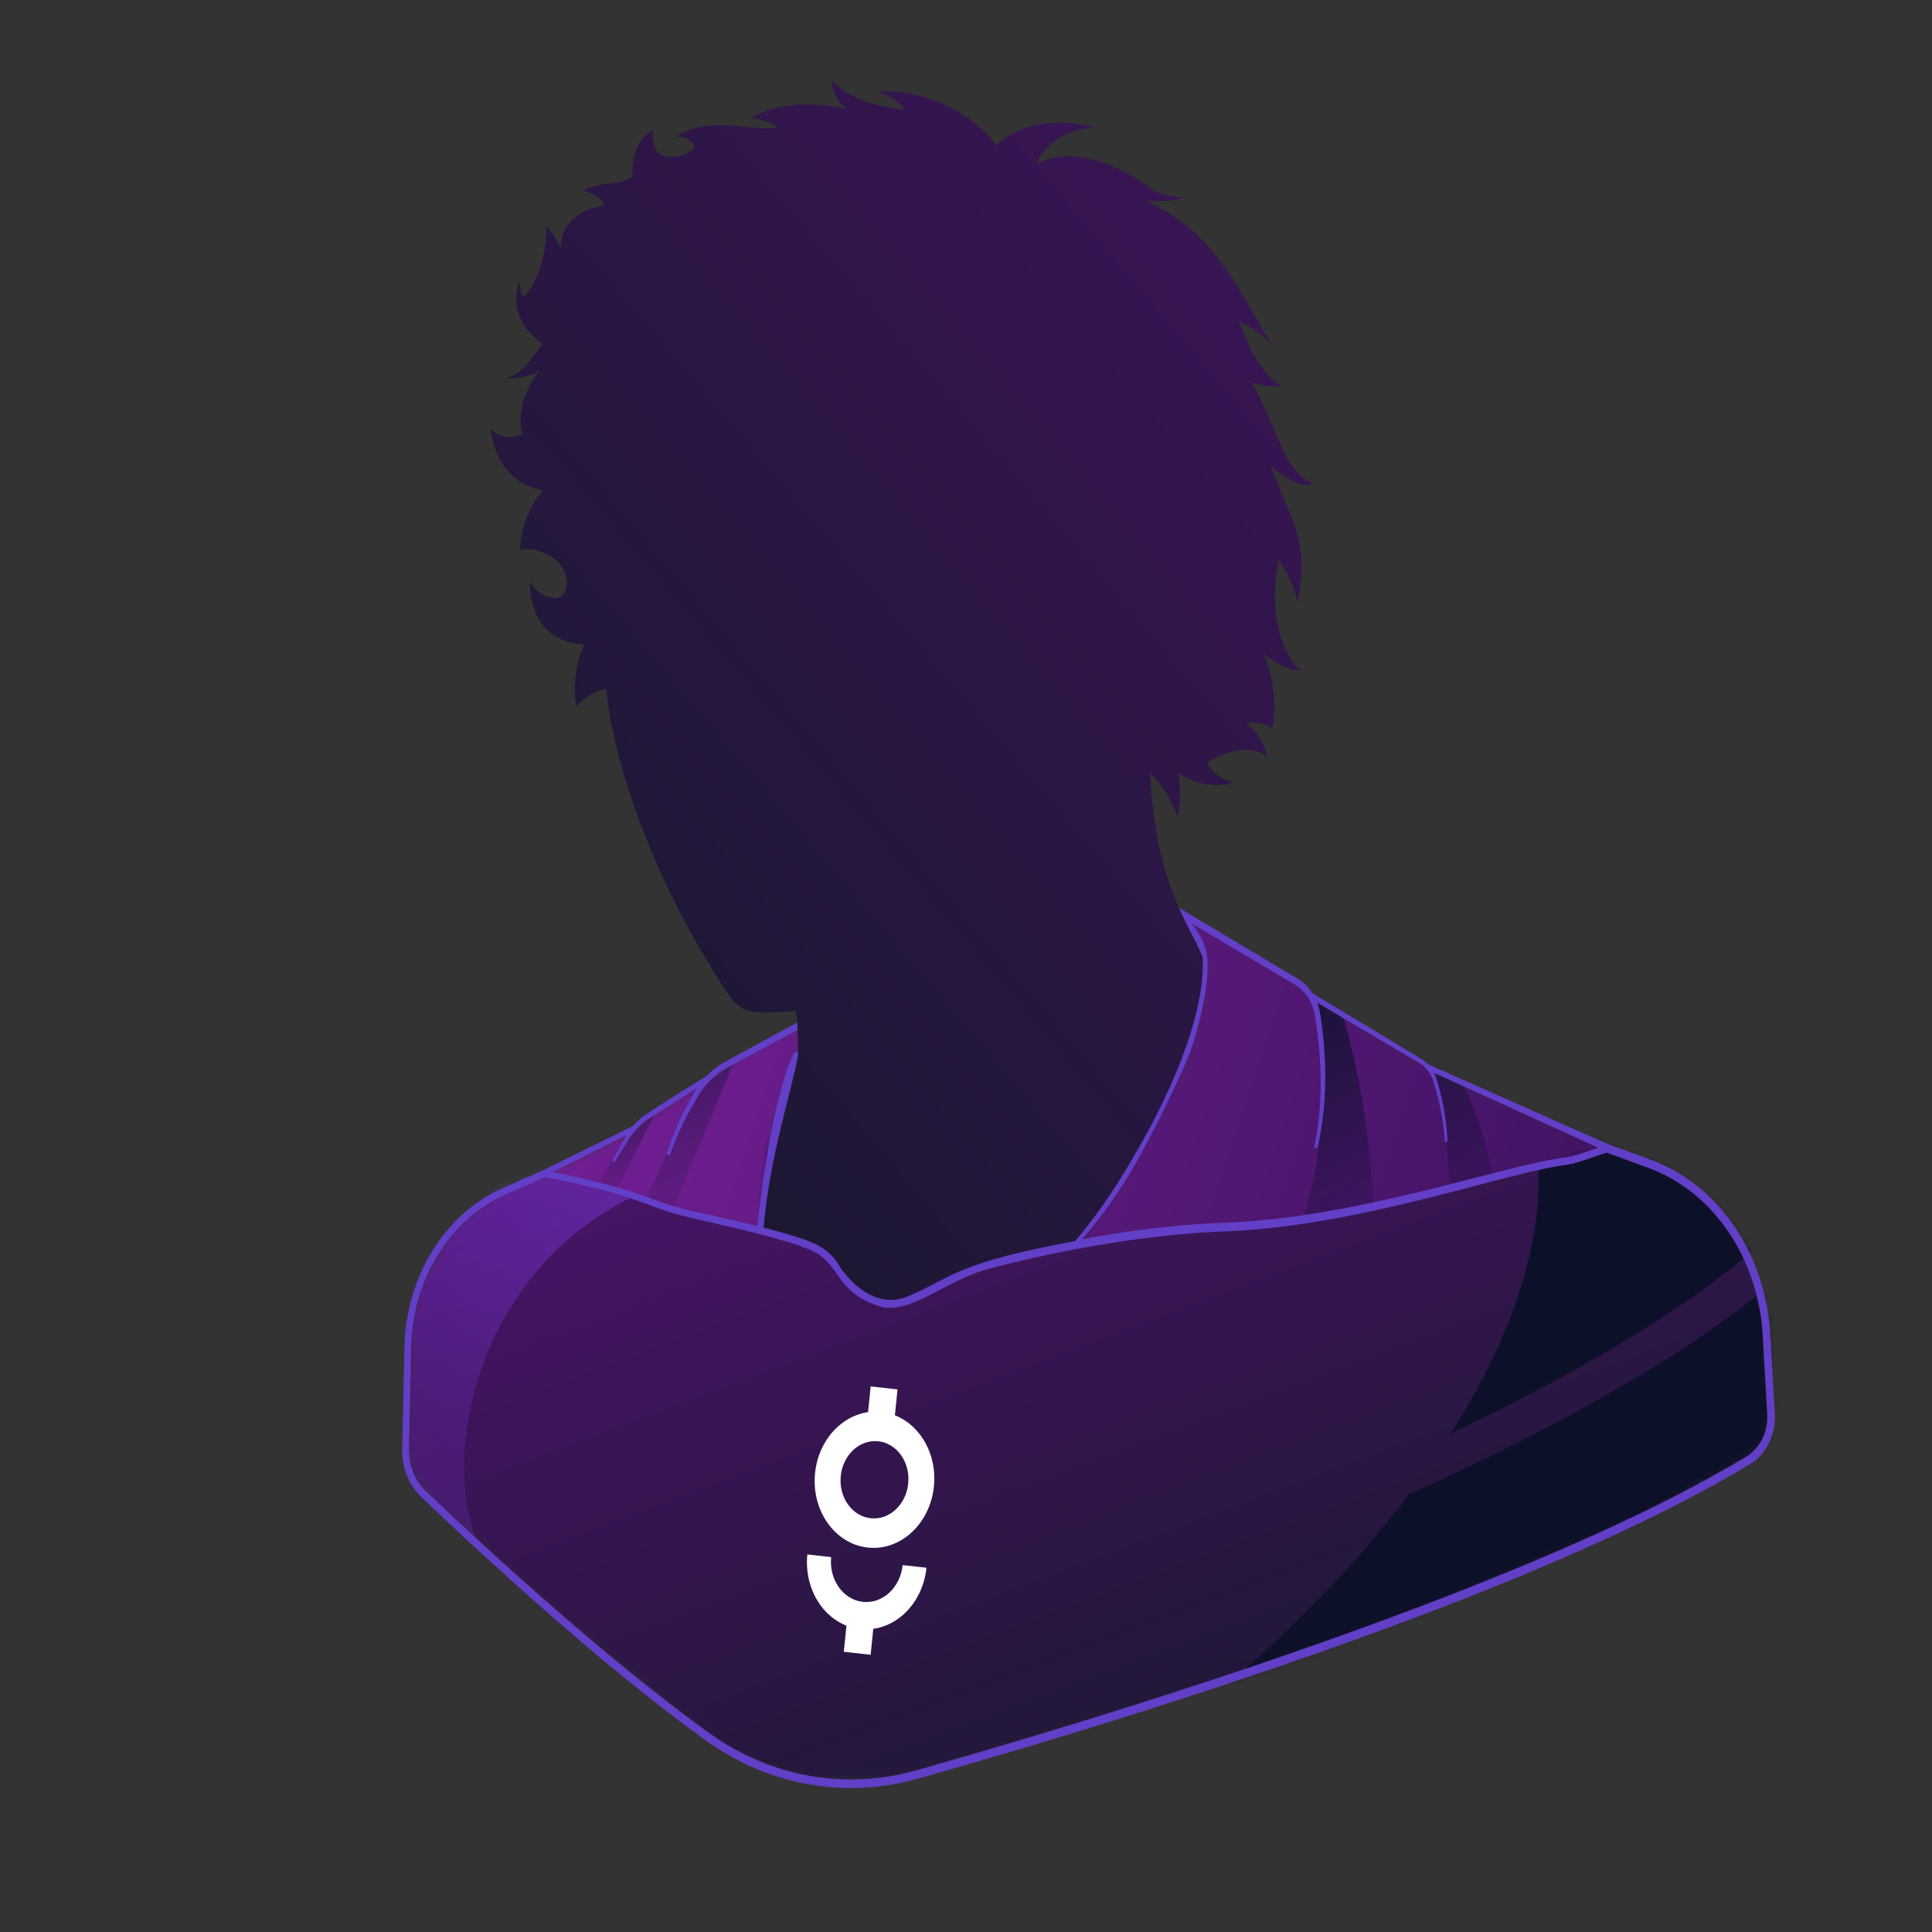 <svg width="300" height="300" viewBox="0 0 300 300" fill="none" xmlns="http://www.w3.org/2000/svg">
<rect x="0" y="0" width="300" height="300" fill="#333333" stroke="none"/>
<mask id="mask0_3129_8152" style="mask-type:alpha" maskUnits="userSpaceOnUse" x="63" y="166" width="213" height="111">
<path d="M173.898 166.074L89.928 181.756L85.222 181.793L77.185 185.068L69.95 191.021L65.052 199.698L63.591 206.006L63.119 224.501L63.449 227.894L66.861 232.847L88.318 252.165L112.611 271.755L121.624 275.278L127.528 276.467L137.305 276.345L145.377 274.494L167.804 267.916L196.722 258.947L221.244 249.876L237.948 242.987L254.602 235.819L272.061 226.084L274.544 223.293L275.136 218.444L274.294 204.805L271.648 194.584L266.074 186.936L258.645 181.416L248.786 177.863L173.898 166.074Z" fill="url(#paint0_linear_3129_8152)"/>
</mask>
<g mask="url(#mask0_3129_8152)">
<path d="M173.898 166.074L89.928 181.756L85.222 181.793L77.185 185.068L69.95 191.021L65.052 199.698L63.591 206.006L63.119 224.501L63.449 227.894L66.861 232.847L88.318 252.165L112.611 271.755L121.624 275.278L127.528 276.467L137.305 276.345L145.377 274.494L167.804 267.916L196.722 258.947L221.244 249.876L237.948 242.987L254.602 235.819L272.061 226.084L274.544 223.293L275.136 218.444L274.294 204.805L271.648 194.584L266.074 186.936L258.645 181.416L248.786 177.863L173.898 166.074Z" fill="url(#paint1_linear_3129_8152)"/>
<path d="M73.921 238.951C68.094 223.669 75.605 194.387 101.825 184.304C94.059 173.659 78.067 152.201 76.231 151.528C73.937 150.686 40.083 215.319 38.857 218.874C37.877 221.718 61.824 233.444 73.921 238.951Z" fill="url(#paint2_linear_3129_8152)"/>
<path fill-rule="evenodd" clip-rule="evenodd" d="M218.742 232.057C203.511 252.311 181.401 271.278 158.676 283.129C126.5 304.722 197.935 292.28 249.645 283.273C264.503 280.685 277.733 278.381 286.408 277.249C321.699 229.367 388.421 132.006 372.981 125.617C357.54 119.227 249.594 141.004 219.673 151.874C245.97 166.672 242.727 195.015 225.255 222.649C231.906 219.466 239.008 215.839 245.878 211.96C253.307 207.767 260.419 203.307 266.379 198.828C272.379 194.319 277.036 189.92 279.732 185.886L284.554 189.108C281.32 193.948 276.054 198.812 269.863 203.464C263.634 208.145 256.291 212.743 248.729 217.011C238.503 222.783 227.793 228.001 218.742 232.057Z" fill="#0D1029"/>
</g>
<mask id="mask1_3129_8152" style="mask-type:alpha" maskUnits="userSpaceOnUse" x="84" y="141" width="166" height="52">
<path d="M123.851 159.373L124.578 160.563L123.969 163.431L118.998 179.31L118.201 191.026L109.495 189.05L102.493 187.141L94.012 184.366L89.629 183.428L84.522 182.301L97.981 175.709L98.92 174.427L108.213 168.663L109.749 167.383L118.104 162.244L123.851 159.373Z" fill="url(#paint3_linear_3129_8152)"/>
<path d="M201.668 152.704L189.224 144.937L182.397 141.588L187.137 149.934L186.622 155.704L184.51 163.38L180.414 172.293L177.452 177.831L173.15 185.25L167.497 192.971L190.817 190.502L203.816 189.158L216.1 186.83L229.278 183.369L239.183 181.218L247.212 179.038L249.975 178.311L222.9 166.383L220.858 164.951L205.518 155.691L203.933 154.947L201.668 152.704Z" fill="url(#paint4_linear_3129_8152)"/>
</mask>
<g mask="url(#mask1_3129_8152)">
<path d="M123.851 159.373L124.578 160.563L123.969 163.431L118.998 179.31L118.201 191.026L109.495 189.05L102.493 187.141L94.012 184.366L89.629 183.428L84.522 182.301L97.981 175.709L98.92 174.427L108.213 168.663L109.749 167.383L118.104 162.244L123.851 159.373Z" fill="url(#paint5_linear_3129_8152)"/>
<path d="M201.668 152.704L189.224 144.937L182.397 141.588L187.137 149.934L186.622 155.704L184.51 163.38L180.414 172.293L177.452 177.831L173.15 185.25L167.497 192.971L190.817 190.502L203.816 189.158L216.1 186.83L229.278 183.369L239.183 181.218L247.212 179.038L249.975 178.311L222.9 166.383L220.858 164.951L205.518 155.691L203.933 154.947L201.668 152.704Z" fill="url(#paint6_linear_3129_8152)"/>
<path d="M91.639 185.557L101.068 171.265L102.443 171.359L94.865 186.649L91.639 185.557Z" fill="url(#paint7_linear_3129_8152)"/>
<path d="M104.108 188.875L99.905 187.21L104.977 176.086L107.45 170.52L109.936 167.567L114.148 164.442L104.108 188.875Z" fill="url(#paint8_linear_3129_8152)"/>
<path d="M232.289 184.86L225.235 185.566L224.5 175.798L223.568 170.567L222.31 166.276C222.351 165.674 221.224 162.024 221.245 161.724C221.265 161.425 222.986 162.427 223.844 162.965C223.844 162.965 229.613 169.4 232.289 184.86Z" fill="url(#paint9_linear_3129_8152)"/>
<path d="M213.346 187.918L202.071 189.884C202.071 189.884 204.943 181.363 204.666 177.128C204.666 177.128 205.661 171.731 205.344 167.157L205.062 161.19C203.69 154.452 204.001 152.829 204.022 152.53C204.042 152.231 205.555 150.905 206.412 151.444C206.412 151.444 212.212 164.945 213.346 187.918Z" fill="url(#paint10_linear_3129_8152)"/>
</g>
<path fill-rule="evenodd" clip-rule="evenodd" d="M186.721 148.878C186.721 148.878 186.99 153.377 185.113 159.36C184.686 161.589 183.408 164.493 181.571 168.019C179.853 171.317 178.396 174.754 176.739 178.084C174.134 183.317 170.322 188.805 167.043 192.554C166.923 192.69 166.935 192.898 167.071 193.018C167.208 193.139 167.416 193.127 167.536 192.991C170.475 189.721 173.852 185.111 176.448 180.482C179.043 175.853 181.418 171.047 183.612 166.214C184.781 163.64 185.651 161.187 185.958 159.519C187.883 152.932 187.471 148.9 187.471 148.9C187.477 148.693 187.314 148.52 187.106 148.514C186.9 148.508 186.727 148.671 186.721 148.878Z" fill="#623FC6"/>
<path d="M183.584 142.132C183.99 143.462 186.598 145.172 186.957 148.985" stroke="#623FC6" stroke-width="1.054"/>
<path fill-rule="evenodd" clip-rule="evenodd" d="M123.18 163.705C123.18 163.705 119.895 169.645 117.575 190.574C117.546 190.886 117.744 191.161 118.017 191.188C118.289 191.215 118.534 190.984 118.562 190.671C121.972 170.375 124.089 164.141 124.089 164.141C124.2 163.852 124.085 163.52 123.834 163.399C123.583 163.279 123.29 163.416 123.18 163.705Z" fill="#623FC6"/>
<path fill-rule="evenodd" clip-rule="evenodd" d="M123.613 158.868L112.36 164.995C111.445 165.528 110.594 166.188 109.831 166.962C109.068 167.734 108.394 168.619 107.822 169.593L107.821 169.595C107.103 170.842 106.261 172.402 105.461 174.144C104.769 175.649 104.11 177.288 103.58 178.974C103.528 179.131 103.597 179.304 103.734 179.36C103.87 179.416 104.023 179.334 104.074 179.177C104.638 177.539 105.331 175.954 106.045 174.498C106.875 172.808 107.735 171.295 108.468 170.088C109.014 169.194 109.659 168.388 110.378 167.681C111.096 166.975 111.889 166.371 112.743 165.889L124.02 159.819C124.251 159.686 124.349 159.365 124.236 159.102C124.124 158.84 123.845 158.735 123.613 158.868Z" fill="#623FC6"/>
<path fill-rule="evenodd" clip-rule="evenodd" d="M110.26 166.72C110.26 166.72 107.943 168.156 105.366 169.783C103.659 170.861 101.841 172.029 100.493 172.887C99.798 173.347 99.152 173.894 98.576 174.526C98.003 175.155 97.499 175.865 97.072 176.639L95.157 180.138C95.097 180.241 95.121 180.379 95.21 180.445C95.299 180.512 95.42 180.482 95.48 180.379L97.565 177.007C97.993 176.307 98.494 175.675 99.049 175.111C99.6 174.55 100.207 174.06 100.861 173.658C102.209 172.799 104.034 171.646 105.734 170.553C108.299 168.903 110.586 167.404 110.586 167.404C110.754 167.298 110.816 167.058 110.726 166.87C110.636 166.681 110.427 166.614 110.26 166.72Z" fill="#623FC6"/>
<path fill-rule="evenodd" clip-rule="evenodd" d="M98.152 174.906L84.164 181.817C83.994 181.902 83.891 182.105 83.912 182.315C83.934 182.525 84.076 182.69 84.258 182.719C84.258 182.719 88.014 183.345 92.706 184.562C95.333 185.244 98.253 186.111 100.971 187.16C101.954 187.55 102.95 187.901 103.955 188.213C104.96 188.526 105.976 188.799 107 189.033C110.74 189.906 116.108 191.085 120.48 192.309C122.733 192.941 124.72 193.582 126.072 194.203C127.795 194.994 128.705 196.081 129.531 197.226C130.473 198.532 131.319 199.906 132.944 201.085C133.897 201.777 135.118 202.402 136.785 202.899C136.954 202.95 137.125 202.991 137.297 203.02C137.47 203.05 137.645 203.068 137.82 203.076C137.821 203.076 137.823 203.076 137.824 203.076C138.976 203.119 140.156 202.869 141.378 202.434C145.099 201.111 149.224 198.011 154.153 196.861L156.256 196.332C158.48 195.78 164.885 194.203 173.094 192.929C178.244 192.128 184.106 191.444 190.094 191.217C197.174 190.96 204.471 189.834 211.396 188.404C224.59 185.678 236.424 181.85 242.794 180.928C243.208 180.884 243.617 180.819 244.022 180.731C244.431 180.643 244.836 180.532 245.237 180.398C245.233 180.398 249.879 178.857 249.879 178.857C250.085 178.789 250.232 178.579 250.245 178.335C250.259 178.091 250.134 177.868 249.937 177.779L221.965 165.349C221.744 165.251 221.558 165.243 221.468 165.498C221.377 165.751 221.483 166.038 221.704 166.137L248.195 178.228L244.969 179.281C244.6 179.402 244.227 179.503 243.851 179.583C243.475 179.662 243.096 179.721 242.715 179.759C242.709 179.759 242.703 179.76 242.697 179.761C236.317 180.657 224.445 184.437 211.215 187.127C204.343 188.524 197.102 189.628 190.078 189.865L190.076 189.865C184.045 190.092 178.141 190.773 172.954 191.583C164.701 192.872 158.264 194.48 156.019 195.041L153.94 195.571C148.97 196.748 144.814 199.873 141.063 201.222C139.969 201.616 138.912 201.854 137.879 201.82C137.744 201.814 137.61 201.8 137.477 201.778C137.344 201.756 137.211 201.726 137.081 201.686L137.079 201.686C135.542 201.234 134.414 200.669 133.535 200.037C132.017 198.945 131.237 197.654 130.356 196.442C129.429 195.167 128.402 193.969 126.475 193.095C125.087 192.465 123.049 191.813 120.738 191.178C116.347 189.973 110.959 188.823 107.202 187.968C107.201 187.968 107.201 187.968 107.2 187.968C106.196 187.744 105.2 187.482 104.213 187.182C103.227 186.881 102.249 186.542 101.283 186.166C101.282 186.165 101.281 186.165 101.28 186.164C98.528 185.119 95.572 184.258 92.913 183.584C89.925 182.828 87.314 182.308 85.793 182.027L98.439 175.685C98.629 175.591 98.719 175.34 98.64 175.124C98.56 174.909 98.342 174.811 98.152 174.906Z" fill="#623FC6"/>
<path fill-rule="evenodd" clip-rule="evenodd" d="M182.836 142.103L201.357 153.068C202.081 153.555 202.696 154.208 203.171 154.975C203.647 155.743 203.984 156.626 204.148 157.574C204.572 160.012 205.041 163.627 205.072 167.735C205.097 170.936 204.859 174.436 204.11 177.915C204.075 178.073 204.158 178.232 204.296 178.27C204.433 178.307 204.574 178.21 204.609 178.052C205.438 174.532 205.756 170.977 205.786 167.72C205.823 163.543 205.388 159.859 204.991 157.373L204.991 157.373C204.814 156.285 204.437 155.269 203.9 154.384C203.362 153.497 202.66 152.742 201.832 152.174L183.355 141.125C183.122 140.966 182.816 141.056 182.673 141.326C182.529 141.596 182.602 141.944 182.836 142.103Z" fill="#623FC6"/>
<path fill-rule="evenodd" clip-rule="evenodd" d="M203.545 155.109L220.422 165.088C220.885 165.36 221.297 165.721 221.642 166.153C221.988 166.586 222.267 167.09 222.461 167.644C222.845 168.759 223.316 170.344 223.704 172.307C223.986 173.733 224.225 175.358 224.355 177.15C224.363 177.279 224.462 177.375 224.575 177.363C224.688 177.351 224.774 177.237 224.765 177.107C224.668 175.285 224.457 173.63 224.196 172.176C223.836 170.165 223.382 168.54 223.009 167.393C223.009 167.392 223.009 167.391 223.008 167.39C222.797 166.757 222.489 166.179 222.103 165.679C221.717 165.178 221.251 164.757 220.727 164.438L203.923 154.303C203.73 154.188 203.489 154.275 203.385 154.497C203.28 154.72 203.352 154.994 203.545 155.109Z" fill="#623FC6"/>
<path fill-rule="evenodd" clip-rule="evenodd" d="M84.266 181.766L78.118 184.465C73.619 186.44 69.852 189.875 67.179 194.184C64.505 198.495 62.926 203.68 62.806 209.155L62.457 224.97C62.425 226.401 62.675 227.796 63.169 229.062C63.664 230.329 64.404 231.467 65.352 232.383C65.352 232.384 65.353 232.384 65.353 232.385C70.063 236.9 80.144 246.391 91.361 255.875C97.322 260.914 103.603 265.951 109.57 270.241C114.431 273.732 119.823 276.018 125.413 277.036C131.003 278.054 136.79 277.802 142.439 276.223C142.439 276.223 142.439 276.223 142.44 276.223C160.545 271.11 191.77 261.805 221.146 250.653C240.171 243.43 258.419 235.43 271.84 227.305C271.844 227.303 271.847 227.301 271.851 227.299C273.083 226.516 274.065 225.363 274.716 224.007C275.367 222.652 275.687 221.094 275.596 219.502L274.905 207.31C274.543 200.993 272.53 195.146 269.292 190.398C266.055 185.65 261.594 182.001 256.337 180.078L249.383 177.533C249.078 177.421 248.746 177.616 248.643 177.966C248.539 178.317 248.703 178.693 249.008 178.804L255.962 181.351C260.993 183.194 265.262 186.689 268.359 191.235C271.456 195.78 273.381 201.377 273.724 207.423L274.412 219.613C274.488 220.941 274.22 222.24 273.677 223.371C273.135 224.498 272.319 225.457 271.295 226.109C257.921 234.201 239.737 242.156 220.786 249.353C191.445 260.496 160.262 269.814 142.179 274.929C136.685 276.47 131.054 276.719 125.614 275.735C120.172 274.751 114.92 272.535 110.185 269.142C104.235 264.877 97.973 259.867 92.029 254.855C80.822 245.407 70.749 235.952 66.042 231.454C65.213 230.655 64.566 229.661 64.132 228.555C63.698 227.448 63.478 226.229 63.504 224.978L63.833 209.163C63.941 203.926 65.445 198.964 67.997 194.836C70.551 190.708 74.153 187.414 78.458 185.516L84.603 182.806C84.856 182.695 84.986 182.371 84.893 182.084C84.8 181.797 84.519 181.655 84.266 181.766Z" fill="#623FC6"/>
<path d="M131.531 251.491L135.699 251.956L135.193 256.954L131.025 256.489L131.531 251.491Z" fill="white"/>
<path d="M135.199 215.282L139.367 215.748L138.811 221.233L134.644 220.768L135.199 215.282Z" fill="white"/>
<path fill-rule="evenodd" clip-rule="evenodd" d="M133.971 248.736C135.443 248.9 136.922 248.391 138.082 247.32C139.243 246.249 139.991 244.705 140.161 243.026L143.861 243.439C143.577 246.237 142.331 248.811 140.396 250.596C138.461 252.381 135.996 253.23 133.543 252.956C131.09 252.682 128.851 251.308 127.317 249.136C125.783 246.964 125.08 244.172 125.364 241.374L129.063 241.787C128.893 243.466 129.315 245.141 130.235 246.444C131.155 247.748 132.499 248.572 133.971 248.736Z" fill="white"/>
<path fill-rule="evenodd" clip-rule="evenodd" d="M135.184 235.751C138.077 236.073 140.693 233.66 141.027 230.361C141.362 227.061 139.288 224.124 136.395 223.802C133.502 223.479 130.886 225.892 130.552 229.192C130.218 232.491 132.292 235.428 135.184 235.751ZM134.723 240.303C139.82 240.872 144.429 236.62 145.018 230.806C145.607 224.992 141.953 219.818 136.856 219.249C131.76 218.681 127.151 222.932 126.561 228.746C125.972 234.56 129.627 239.734 134.723 240.303Z" fill="white"/>
<path d="M113.195 154.588C99.182 133.528 94.649 114.225 94.149 106.993C91.365 107.427 89.476 109.722 89.476 109.722C88.605 103.708 90.78 100.049 90.78 100.049C83.46 99.853 82.093 93.404 82.324 90.204C83.1 92.573 88.043 94.656 88.002 90.408C87.97 87.009 83.836 84.728 80.731 85.406C80.731 85.406 80.731 80.375 84.285 76.118C76.67 74.847 76.196 66.591 76.196 66.591C77.896 68.421 80.172 67.898 81.099 67.408C80.02 63.225 82.474 59.074 83.836 57.522C82.201 58.6 79.614 58.788 78.525 58.748C81.629 57.726 82.201 55.929 84.285 53.355C79.35 50.152 79.859 45.457 80.731 43.51C80.567 44.719 81.044 45.757 81.303 46.124C84.342 43.052 84.911 37.464 84.816 35.053C86.091 36.361 86.845 37.968 87.063 38.608C87.096 33.738 91.57 32.139 93.803 31.949C93.281 30.347 91.325 29.729 90.413 29.62C94.335 27.863 96.01 29.007 98.215 27.414C97.954 22.806 100.231 20.701 101.402 20.224C100.667 27.006 108.388 23.778 107.816 22.553C107.358 21.572 105.773 21.218 105.038 21.164C110.308 17.814 116.435 20.51 120.684 19.816C119.867 18.901 117.647 18.454 116.64 18.345C121.411 15.371 128.514 16.18 131.469 16.956C129.639 15.551 129.154 13.402 129.14 12.503C132.343 15.902 137.992 16.888 140.416 16.956C139.402 15.42 137.243 14.491 136.289 14.219C146.029 13.761 152.63 19.611 154.714 22.594C159.322 18.018 166.819 18.835 169.992 19.816C164.175 20.142 161.537 23.757 160.945 25.523C167.142 21.982 175.659 26.779 179.143 29.62C181.431 30.633 183.304 30.723 183.955 30.641C181.979 31.408 178.955 31.285 177.69 31.128C189.501 36.208 193.121 47.003 197.538 53.567C196.586 52.206 193.654 50.448 192.308 49.739C194.274 54.587 195.71 57.947 198.987 59.914C197.091 60.206 195.055 59.628 194.274 59.303C198.31 65.845 199.18 73.292 203.982 75.136C201.727 75.888 198.613 73.571 197.337 72.319C200.686 81.647 203.496 83.799 201.408 93.751C201.476 91.506 198.601 86.862 198.601 86.862C196.56 96.762 200 102.537 201.975 104.188C199.164 103.862 196.925 102.158 196.157 101.347C198.823 107.578 197.564 113.092 197.564 113.092C195.363 111.656 193.537 112.367 193.537 112.367C196.242 114.247 196.784 117.521 196.784 117.521C193.959 115.243 189.437 117.104 187.529 118.319C187.871 120.187 190.348 121.223 191.544 121.508C187.808 122.701 184.292 121.011 183.001 120.016C183.502 123.356 183.083 125.978 182.811 126.872C181.882 123.796 179.603 121.02 178.579 120.016C179.405 137.08 184.426 143.026 186.757 148.629C187.37 160.747 176.791 180.666 166.965 192.705C152.082 195.463 149.147 197.145 141.685 200.96C137.391 203.231 133.387 200.873 130.45 196.768C128.608 193.307 125.7 192.521 118.57 190.605C119.587 179.028 123.01 169.319 123.952 163.694C123.952 163.694 123.946 158.782 123.562 156.981C121.173 157.229 119.18 157.257 117.703 157.211C115.855 157.153 114.22 156.127 113.195 154.588Z" fill="url(#paint11_linear_3129_8152)"/>
<defs>
<linearGradient id="paint0_linear_3129_8152" x1="-254.763" y1="38.604" x2="-114.849" y2="411.49" gradientUnits="userSpaceOnUse">
<stop stop-color="#A10BD2"/>
<stop offset="1" stop-color="#16182B"/>
</linearGradient>
<linearGradient id="paint1_linear_3129_8152" x1="-254.763" y1="38.604" x2="-114.849" y2="411.49" gradientUnits="userSpaceOnUse">
<stop stop-color="#A10BD2"/>
<stop offset="1" stop-color="#16182B"/>
</linearGradient>
<linearGradient id="paint2_linear_3129_8152" x1="97.448" y1="-27.588" x2="-39.403" y2="132.567" gradientUnits="userSpaceOnUse">
<stop stop-color="#9B55FF"/>
<stop offset="1" stop-color="#8C3CFF" stop-opacity="0.17"/>
</linearGradient>
<linearGradient id="paint3_linear_3129_8152" x1="-21.538" y1="134.123" x2="335.885" y2="252.399" gradientUnits="userSpaceOnUse">
<stop stop-color="#9526B8"/>
<stop offset="1" stop-color="#210C42"/>
</linearGradient>
<linearGradient id="paint4_linear_3129_8152" x1="-21.538" y1="134.123" x2="335.885" y2="252.399" gradientUnits="userSpaceOnUse">
<stop stop-color="#9526B8"/>
<stop offset="1" stop-color="#210C42"/>
</linearGradient>
<linearGradient id="paint5_linear_3129_8152" x1="-21.538" y1="134.123" x2="335.885" y2="252.399" gradientUnits="userSpaceOnUse">
<stop stop-color="#9526B8"/>
<stop offset="1" stop-color="#210C42"/>
</linearGradient>
<linearGradient id="paint6_linear_3129_8152" x1="-21.538" y1="134.123" x2="335.885" y2="252.399" gradientUnits="userSpaceOnUse">
<stop stop-color="#9526B8"/>
<stop offset="1" stop-color="#210C42"/>
</linearGradient>
<linearGradient id="paint7_linear_3129_8152" x1="105.014" y1="148.758" x2="109.493" y2="187.319" gradientUnits="userSpaceOnUse">
<stop stop-color="#0E112D"/>
<stop offset="1" stop-color="#0E112D" stop-opacity="0"/>
</linearGradient>
<linearGradient id="paint8_linear_3129_8152" x1="125.244" y1="120.777" x2="151.41" y2="164.875" gradientUnits="userSpaceOnUse">
<stop stop-color="#0E112D"/>
<stop offset="1" stop-color="#0E112D" stop-opacity="0"/>
</linearGradient>
<linearGradient id="paint9_linear_3129_8152" x1="216.368" y1="142.321" x2="246.041" y2="186.3" gradientUnits="userSpaceOnUse">
<stop stop-color="#0E112D"/>
<stop offset="1" stop-color="#0E112D" stop-opacity="0"/>
</linearGradient>
<linearGradient id="paint10_linear_3129_8152" x1="198.787" y1="147.074" x2="228.46" y2="191.052" gradientUnits="userSpaceOnUse">
<stop stop-color="#0E112D"/>
<stop offset="1" stop-color="#0E112D" stop-opacity="0"/>
</linearGradient>
<linearGradient id="paint11_linear_3129_8152" x1="64.124" y1="-1014.38" x2="-526.703" y2="-513.095" gradientUnits="userSpaceOnUse">
<stop stop-color="#A10BD2"/>
<stop offset="1" stop-color="#16182B"/>
</linearGradient>
</defs>
</svg>
